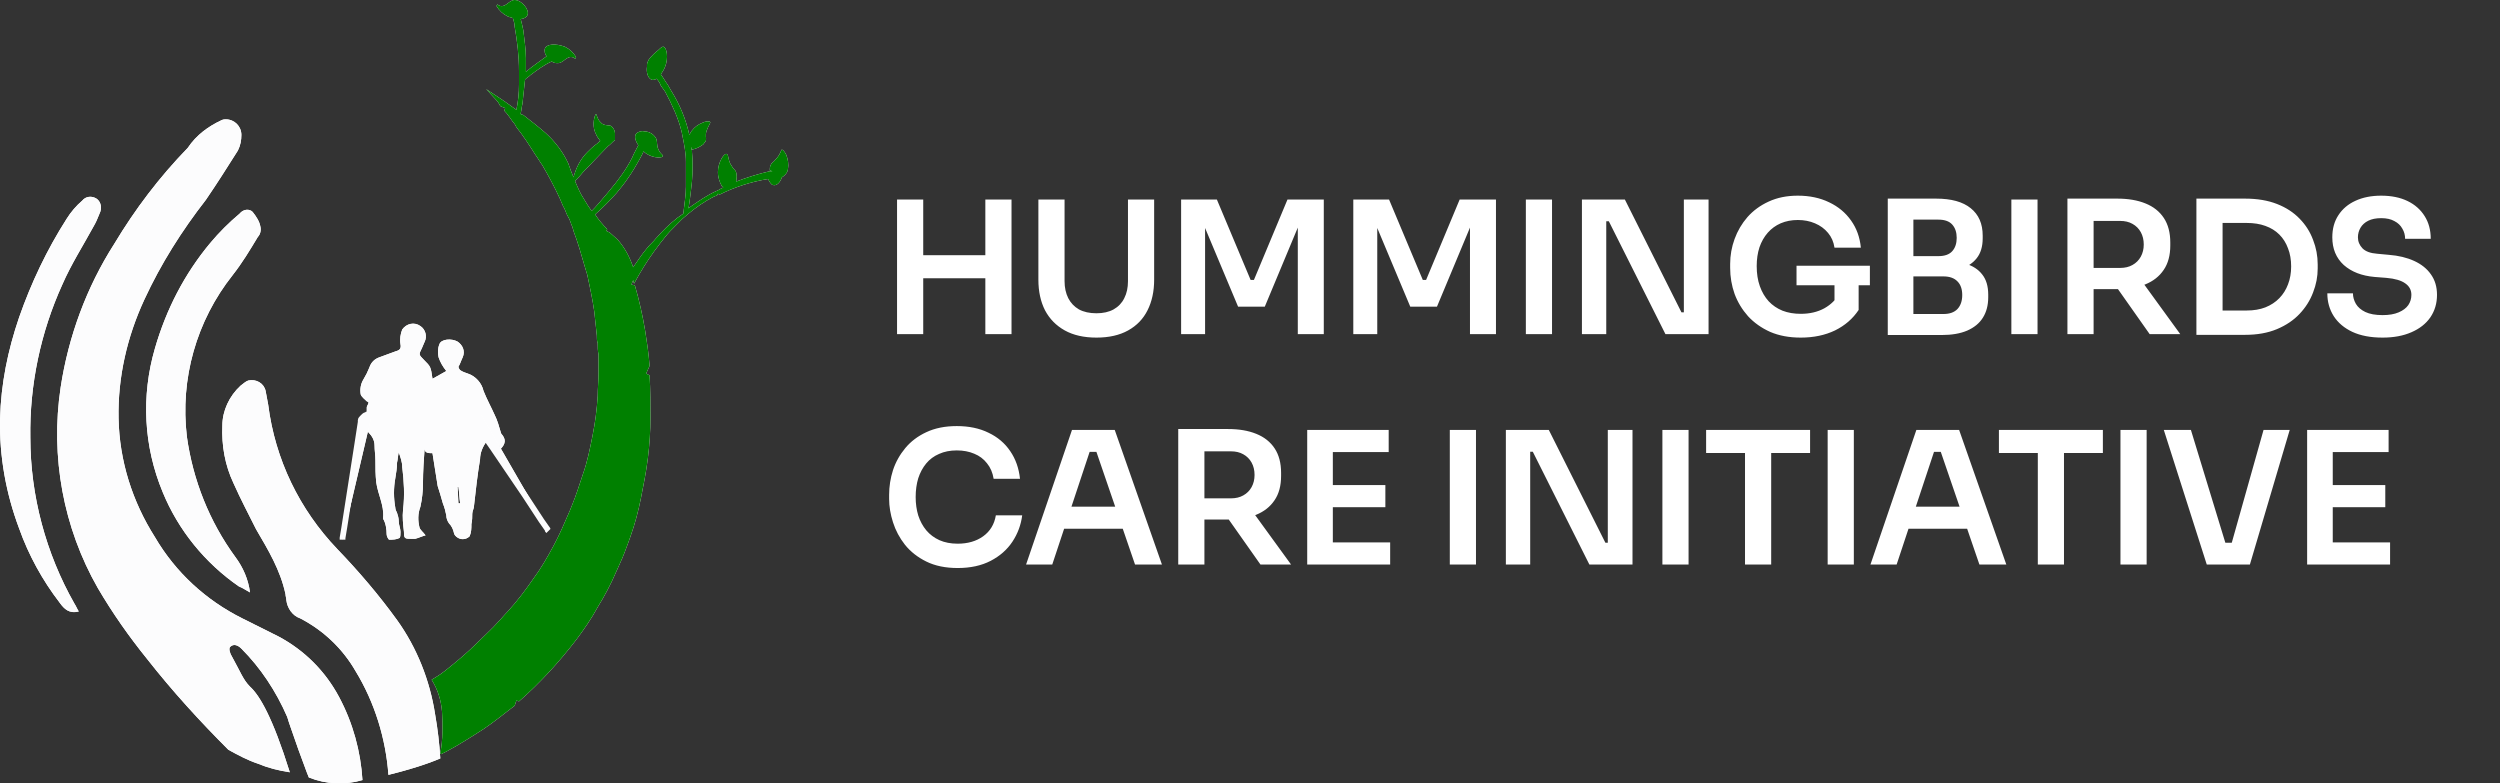 <svg width="217" height="68" viewBox="0 0 217 68" fill="none" xmlns="http://www.w3.org/2000/svg">
<rect x="0" y="0" width="217" height="68" fill="#333333" stroke="none"/>
<path d="M19.226 10.434C19.376 10.359 19.526 10.359 19.601 10.359C20.352 10.359 20.952 10.959 20.952 11.71C20.952 12.16 20.877 12.611 20.652 13.061C19.751 14.487 18.85 15.914 17.874 17.34C15.772 20.042 13.971 22.895 12.544 25.973C11.043 29.201 10.217 32.729 10.292 36.332C10.367 40.011 11.493 43.539 13.445 46.616C15.247 49.694 17.874 52.096 21.027 53.673C22.078 54.198 23.129 54.724 24.18 55.249C26.432 56.45 28.234 58.252 29.435 60.504C30.636 62.756 31.311 65.233 31.462 67.71C29.96 68.161 28.309 68.086 26.807 67.485C26.582 66.96 26.282 66.059 25.907 65.083C25.156 62.906 25.156 62.981 24.931 62.23C23.955 59.978 22.604 57.952 20.952 56.3C20.652 56 20.276 55.85 19.976 56.15C19.826 56.3 19.976 56.751 20.126 56.976C20.877 58.327 21.102 59.003 21.703 59.603C22.529 60.354 23.654 62.23 25.156 67.035C24.18 66.885 23.279 66.659 22.378 66.284C21.477 65.984 20.652 65.534 19.826 65.083C17.349 62.606 14.947 59.978 12.77 57.201C11.193 55.249 9.767 53.222 8.491 51.045C5.488 45.791 4.362 39.635 5.263 33.63C5.938 29.201 7.515 24.922 9.917 21.169C11.719 18.166 13.821 15.388 16.298 12.836C17.049 11.71 18.099 10.959 19.226 10.434Z" fill="white"/>
<path d="M19.226 10.434C19.376 10.359 19.526 10.359 19.601 10.359C20.352 10.359 20.952 10.959 20.952 11.71C20.952 12.16 20.877 12.611 20.652 13.061C19.751 14.487 18.85 15.914 17.874 17.34C15.772 20.042 13.971 22.895 12.544 25.973C11.043 29.201 10.217 32.729 10.292 36.332C10.367 40.011 11.493 43.539 13.445 46.616C15.247 49.694 17.874 52.096 21.027 53.673C22.078 54.198 23.129 54.724 24.18 55.249C26.432 56.45 28.234 58.252 29.435 60.504C30.636 62.756 31.311 65.233 31.462 67.71C29.96 68.161 28.309 68.086 26.807 67.485C26.582 66.96 26.282 66.059 25.907 65.083C25.156 62.906 25.156 62.981 24.931 62.23C23.955 59.978 22.604 57.952 20.952 56.3C20.652 56 20.276 55.85 19.976 56.15C19.826 56.3 19.976 56.751 20.126 56.976C20.877 58.327 21.102 59.003 21.703 59.603C22.529 60.354 23.654 62.23 25.156 67.035C24.18 66.885 23.279 66.659 22.378 66.284C21.477 65.984 20.652 65.534 19.826 65.083C17.349 62.606 14.947 59.978 12.77 57.201C11.193 55.249 9.767 53.222 8.491 51.045C5.488 45.791 4.362 39.635 5.263 33.63C5.938 29.201 7.515 24.922 9.917 21.169C11.719 18.166 13.821 15.388 16.298 12.836C17.049 11.71 18.099 10.959 19.226 10.434Z" fill="#FCFCFD"/>
<path d="M21.553 33.029C22.229 32.879 22.904 33.255 23.055 33.93C23.13 34.306 23.205 34.756 23.28 35.131C23.88 39.861 25.982 44.215 29.285 47.668C31.162 49.619 32.889 51.646 34.465 53.823C36.191 56.225 37.318 59.078 37.768 62.006C37.993 63.282 38.143 64.558 38.218 65.834C36.792 66.435 35.216 66.885 33.714 67.26C33.489 64.108 32.513 60.955 30.862 58.252C29.736 56.3 28.084 54.724 26.057 53.673C25.382 53.448 24.931 52.772 24.856 52.097C24.856 51.947 24.781 51.721 24.781 51.571C24.331 49.469 23.28 47.743 22.229 45.941C21.553 44.59 20.878 43.314 20.277 41.962C19.526 40.386 19.226 38.66 19.301 36.933C19.301 35.657 19.902 34.381 20.878 33.48C21.178 33.255 21.328 33.105 21.553 33.029Z" fill="white"/>
<path d="M21.553 33.029C22.229 32.879 22.904 33.255 23.055 33.93C23.13 34.306 23.205 34.756 23.28 35.131C23.88 39.861 25.982 44.215 29.285 47.668C31.162 49.619 32.889 51.646 34.465 53.823C36.191 56.225 37.318 59.078 37.768 62.006C37.993 63.282 38.143 64.558 38.218 65.834C36.792 66.435 35.216 66.885 33.714 67.26C33.489 64.108 32.513 60.955 30.862 58.252C29.736 56.3 28.084 54.724 26.057 53.673C25.382 53.448 24.931 52.772 24.856 52.097C24.856 51.947 24.781 51.721 24.781 51.571C24.331 49.469 23.28 47.743 22.229 45.941C21.553 44.59 20.878 43.314 20.277 41.962C19.526 40.386 19.226 38.66 19.301 36.933C19.301 35.657 19.902 34.381 20.878 33.48C21.178 33.255 21.328 33.105 21.553 33.029Z" fill="#FCFCFD"/>
<path d="M20.726 50.896C17.798 48.869 15.471 46.017 14.12 42.714C12.468 38.735 12.243 34.381 13.444 30.252C14.42 26.874 15.996 23.797 18.248 21.094C18.999 20.193 19.9 19.293 20.801 18.542C21.101 18.166 21.627 18.091 21.927 18.392C22.227 18.767 22.527 19.217 22.602 19.668C22.677 19.968 22.602 20.343 22.377 20.569C21.702 21.695 21.026 22.821 20.2 23.872C17.047 27.85 15.621 32.88 16.222 37.909C16.747 41.663 18.173 45.266 20.425 48.344C21.101 49.245 21.551 50.295 21.702 51.421C21.401 51.271 21.101 51.046 20.726 50.896Z" fill="white"/>
<path d="M20.726 50.896C17.798 48.869 15.471 46.017 14.12 42.714C12.468 38.735 12.243 34.381 13.444 30.252C14.42 26.874 15.996 23.797 18.248 21.094C18.999 20.193 19.9 19.293 20.801 18.542C21.101 18.166 21.627 18.091 21.927 18.392C22.227 18.767 22.527 19.217 22.602 19.668C22.677 19.968 22.602 20.343 22.377 20.569C21.702 21.695 21.026 22.821 20.2 23.872C17.047 27.85 15.621 32.88 16.222 37.909C16.747 41.663 18.173 45.266 20.425 48.344C21.101 49.245 21.551 50.295 21.702 51.421C21.401 51.271 21.101 51.046 20.726 50.896Z" fill="#FCFCFD"/>
<path d="M5.186 52.322C3.685 50.37 2.484 48.193 1.658 45.866C0.532 42.863 -0.069 39.635 0.006 36.332C0.081 33.329 0.682 30.402 1.658 27.549C2.709 24.546 4.06 21.694 5.786 18.991C6.162 18.391 6.612 17.865 7.138 17.415C7.438 17.04 7.963 16.965 8.414 17.265C8.789 17.565 8.864 18.091 8.639 18.541C8.489 18.916 8.339 19.292 8.114 19.667C7.213 21.319 6.162 22.97 5.411 24.697C3.534 28.825 2.559 33.404 2.634 37.984C2.634 43.013 3.985 48.043 6.462 52.397C6.612 52.622 6.687 52.847 6.837 53.072C6.012 53.297 5.561 52.847 5.186 52.322Z" fill="white"/>
<path d="M5.186 52.322C3.685 50.37 2.484 48.193 1.658 45.866C0.532 42.863 -0.069 39.635 0.006 36.332C0.081 33.329 0.682 30.402 1.658 27.549C2.709 24.546 4.06 21.694 5.786 18.991C6.162 18.391 6.612 17.865 7.138 17.415C7.438 17.04 7.963 16.965 8.414 17.265C8.789 17.565 8.864 18.091 8.639 18.541C8.489 18.916 8.339 19.292 8.114 19.667C7.213 21.319 6.162 22.97 5.411 24.697C3.534 28.825 2.559 33.404 2.634 37.984C2.634 43.013 3.985 48.043 6.462 52.397C6.612 52.622 6.687 52.847 6.837 53.072C6.012 53.297 5.561 52.847 5.186 52.322Z" fill="#FCFCFD"/>
<path d="M31.985 34.907C31.91 34.907 31.91 34.832 31.835 34.832C31.685 34.682 31.384 34.457 31.309 34.231C31.234 33.781 31.309 33.331 31.535 32.955C31.76 32.58 31.91 32.28 32.06 31.904C32.21 31.454 32.511 31.154 32.961 31.003C33.411 30.853 33.937 30.628 34.387 30.478C34.688 30.403 34.838 30.253 34.763 29.878C34.688 29.427 34.763 28.977 34.913 28.601C35.288 28.076 35.964 27.926 36.489 28.301C36.94 28.601 37.09 29.202 36.864 29.652C36.789 29.802 36.714 30.028 36.639 30.178C36.339 30.778 36.339 30.778 36.789 31.229C37.39 31.829 37.39 31.829 37.54 32.88L38.741 32.205C38.441 31.829 38.216 31.454 38.066 31.003C37.99 30.628 37.99 30.253 38.141 29.878C38.291 29.427 39.191 29.352 39.717 29.652C40.167 29.953 40.393 30.478 40.167 31.003C40.017 31.304 39.942 31.604 39.792 31.829C39.792 31.904 39.867 32.054 39.942 32.13C40.167 32.28 40.393 32.355 40.618 32.43C41.293 32.655 41.819 33.256 41.969 33.931C42.269 34.682 42.645 35.358 42.945 36.033C43.17 36.483 43.32 37.009 43.47 37.534C43.47 37.609 43.545 37.685 43.545 37.685C43.921 38.135 43.921 38.51 43.395 39.036C43.395 38.886 43.32 38.736 43.32 38.66C43.02 38.811 43.02 38.585 42.945 38.435C42.57 37.534 42.119 36.634 41.519 35.808C41.444 35.733 41.368 35.733 41.368 35.658C41.594 36.108 41.744 36.408 41.894 36.709C42.044 37.159 42.194 37.609 42.344 38.06C42.344 38.135 42.344 38.21 42.269 38.285C41.894 38.736 41.669 39.336 41.669 39.861C41.444 41.213 41.293 42.564 41.143 43.915C41.143 44.14 40.993 44.366 40.993 44.591C40.993 44.816 40.993 45.191 40.918 45.492C40.918 45.867 40.918 46.167 40.768 46.542C40.543 46.768 40.242 46.843 39.942 46.768C39.717 46.693 39.492 46.543 39.417 46.317C39.342 45.942 39.191 45.642 38.966 45.416C38.816 45.191 38.741 44.966 38.741 44.741C38.666 44.366 38.591 44.065 38.441 43.69C38.291 43.164 38.141 42.639 37.99 42.189C37.84 41.288 37.69 40.312 37.54 39.336C37.165 39.336 36.789 39.336 36.864 38.811C36.789 39.861 36.714 40.913 36.714 41.963C36.714 42.639 36.639 43.315 36.489 43.99C36.264 44.591 36.264 45.191 36.414 45.792C36.489 46.017 36.714 46.167 36.94 46.468C36.639 46.542 36.339 46.693 36.039 46.768C35.964 46.768 35.813 46.768 35.738 46.768C35.138 46.768 35.063 46.768 35.063 46.167C34.988 45.492 34.913 44.891 34.988 44.215C35.138 43.014 35.063 41.738 34.913 40.537C34.913 40.087 34.763 39.711 34.612 39.261C34.537 39.561 34.537 39.861 34.462 40.162C34.462 40.612 34.387 41.063 34.312 41.513C34.162 42.339 34.162 43.24 34.312 44.065C34.312 44.215 34.387 44.366 34.462 44.516C34.537 44.741 34.612 44.966 34.612 45.266C34.612 45.567 34.763 45.867 34.763 46.167C34.763 46.317 34.763 46.618 34.687 46.693C34.387 46.843 34.087 46.843 33.787 46.843C33.712 46.843 33.561 46.542 33.561 46.392C33.561 45.942 33.486 45.416 33.261 45.041C33.261 44.966 33.261 44.966 33.261 44.891C33.336 43.84 32.811 42.939 32.661 41.888C32.586 41.213 32.586 40.612 32.586 39.937C32.586 39.486 32.511 39.111 32.511 38.66C32.511 38.21 32.285 37.835 31.985 37.534C31.835 37.384 31.76 37.234 31.76 37.084C31.76 36.634 31.835 36.183 31.835 35.733C31.835 35.658 31.835 35.508 31.835 35.358C31.835 35.207 31.985 35.132 31.985 34.907ZM39.792 43.69H39.942C39.867 43.24 39.867 42.789 39.792 42.264H39.717L39.792 43.69Z" fill="white"/>
<path d="M31.985 34.907C31.91 34.907 31.91 34.832 31.835 34.832C31.685 34.682 31.384 34.457 31.309 34.231C31.234 33.781 31.309 33.331 31.535 32.955C31.76 32.58 31.91 32.28 32.06 31.904C32.21 31.454 32.511 31.154 32.961 31.003C33.411 30.853 33.937 30.628 34.387 30.478C34.688 30.403 34.838 30.253 34.763 29.878C34.688 29.427 34.763 28.977 34.913 28.601C35.288 28.076 35.964 27.926 36.489 28.301C36.94 28.601 37.09 29.202 36.864 29.652C36.789 29.802 36.714 30.028 36.639 30.178C36.339 30.778 36.339 30.778 36.789 31.229C37.39 31.829 37.39 31.829 37.54 32.88L38.741 32.205C38.441 31.829 38.216 31.454 38.066 31.003C37.99 30.628 37.99 30.253 38.141 29.878C38.291 29.427 39.191 29.352 39.717 29.652C40.167 29.953 40.393 30.478 40.167 31.003C40.017 31.304 39.942 31.604 39.792 31.829C39.792 31.904 39.867 32.054 39.942 32.13C40.167 32.28 40.393 32.355 40.618 32.43C41.293 32.655 41.819 33.256 41.969 33.931C42.269 34.682 42.645 35.358 42.945 36.033C43.17 36.483 43.32 37.009 43.47 37.534C43.47 37.609 43.545 37.685 43.545 37.685C43.921 38.135 43.921 38.51 43.395 39.036C43.395 38.886 43.32 38.736 43.32 38.66C43.02 38.811 43.02 38.585 42.945 38.435C42.57 37.534 42.119 36.634 41.519 35.808C41.444 35.733 41.368 35.733 41.368 35.658C41.594 36.108 41.744 36.408 41.894 36.709C42.044 37.159 42.194 37.609 42.344 38.06C42.344 38.135 42.344 38.21 42.269 38.285C41.894 38.736 41.669 39.336 41.669 39.861C41.444 41.213 41.293 42.564 41.143 43.915C41.143 44.14 40.993 44.366 40.993 44.591C40.993 44.816 40.993 45.191 40.918 45.492C40.918 45.867 40.918 46.167 40.768 46.542C40.543 46.768 40.242 46.843 39.942 46.768C39.717 46.693 39.492 46.543 39.417 46.317C39.342 45.942 39.191 45.642 38.966 45.416C38.816 45.191 38.741 44.966 38.741 44.741C38.666 44.366 38.591 44.065 38.441 43.69C38.291 43.164 38.141 42.639 37.99 42.189C37.84 41.288 37.69 40.312 37.54 39.336C37.165 39.336 36.789 39.336 36.864 38.811C36.789 39.861 36.714 40.913 36.714 41.963C36.714 42.639 36.639 43.315 36.489 43.99C36.264 44.591 36.264 45.191 36.414 45.792C36.489 46.017 36.714 46.167 36.94 46.468C36.639 46.542 36.339 46.693 36.039 46.768C35.964 46.768 35.813 46.768 35.738 46.768C35.138 46.768 35.063 46.768 35.063 46.167C34.988 45.492 34.913 44.891 34.988 44.215C35.138 43.014 35.063 41.738 34.913 40.537C34.913 40.087 34.763 39.711 34.612 39.261C34.537 39.561 34.537 39.861 34.462 40.162C34.462 40.612 34.387 41.063 34.312 41.513C34.162 42.339 34.162 43.24 34.312 44.065C34.312 44.215 34.387 44.366 34.462 44.516C34.537 44.741 34.612 44.966 34.612 45.266C34.612 45.567 34.763 45.867 34.763 46.167C34.763 46.317 34.763 46.618 34.687 46.693C34.387 46.843 34.087 46.843 33.787 46.843C33.712 46.843 33.561 46.542 33.561 46.392C33.561 45.942 33.486 45.416 33.261 45.041C33.261 44.966 33.261 44.966 33.261 44.891C33.336 43.84 32.811 42.939 32.661 41.888C32.586 41.213 32.586 40.612 32.586 39.937C32.586 39.486 32.511 39.111 32.511 38.66C32.511 38.21 32.285 37.835 31.985 37.534C31.835 37.384 31.76 37.234 31.76 37.084C31.76 36.634 31.835 36.183 31.835 35.733C31.835 35.658 31.835 35.508 31.835 35.358C31.835 35.207 31.985 35.132 31.985 34.907ZM39.792 43.69H39.942C39.867 43.24 39.867 42.789 39.792 42.264H39.717L39.792 43.69Z" fill="#FCFCFD"/>
<path d="M47.6 46.092C47.525 46.017 47.525 46.017 47.525 45.942L46.999 45.191L45.573 43.014L44.147 40.912L42.72 38.81L41.519 37.084C41.519 37.084 41.519 37.009 41.444 37.009C41.444 37.009 41.444 36.934 41.369 36.934C41.294 36.858 41.294 36.783 41.294 36.633V36.558C41.294 36.483 41.294 36.333 41.369 36.258C41.369 36.183 41.369 36.183 41.444 36.108C41.519 36.033 41.594 35.883 41.669 35.808" fill="white"/>
<path d="M47.6 46.092C47.525 46.017 47.525 46.017 47.525 45.942L46.999 45.191L45.573 43.014L44.147 40.912L42.72 38.81L41.519 37.084C41.519 37.084 41.519 37.009 41.444 37.009C41.444 37.009 41.444 36.934 41.369 36.934C41.294 36.858 41.294 36.783 41.294 36.633V36.558C41.294 36.483 41.294 36.333 41.369 36.258C41.369 36.183 41.369 36.183 41.444 36.108C41.519 36.033 41.594 35.883 41.669 35.808" fill="#FCFCFD"/>
<path d="M47.6 46.092C47.525 46.017 47.525 46.017 47.525 45.942L46.999 45.191L45.573 43.014L44.147 40.912L42.72 38.81L41.519 37.084C41.519 37.084 41.519 37.009 41.444 37.009C41.444 37.009 41.444 36.934 41.369 36.934C41.294 36.858 41.294 36.783 41.294 36.633V36.558C41.294 36.483 41.294 36.333 41.369 36.258C41.369 36.183 41.369 36.183 41.444 36.108C41.519 36.033 41.594 35.883 41.669 35.808" stroke="#FCFCFD" stroke-width="0.5" stroke-miterlimit="10"/>
<path d="M29.733 46.842C29.733 46.767 29.733 46.767 29.733 46.692L29.884 45.791L30.259 43.389L30.634 40.987L31.009 38.585L31.31 36.633V36.558V36.483C31.31 36.408 31.385 36.333 31.46 36.258L31.535 36.183C31.61 36.108 31.685 36.033 31.76 36.033C31.835 36.033 31.835 35.958 31.91 35.958C32.06 35.958 32.136 35.958 32.286 35.958" fill="white"/>
<path d="M29.733 46.842C29.733 46.767 29.733 46.767 29.733 46.692L29.884 45.791L30.259 43.389L30.634 40.987L31.009 38.585L31.31 36.633V36.558V36.483C31.31 36.408 31.385 36.333 31.46 36.258L31.535 36.183C31.61 36.108 31.685 36.033 31.76 36.033C31.835 36.033 31.835 35.958 31.91 35.958C32.06 35.958 32.136 35.958 32.286 35.958" fill="#FCFCFD"/>
<path d="M29.733 46.842C29.733 46.767 29.733 46.767 29.733 46.692L29.884 45.791L30.259 43.389L30.634 40.987L31.009 38.585L31.31 36.633V36.558V36.483C31.31 36.408 31.385 36.333 31.46 36.258L31.535 36.183C31.61 36.108 31.685 36.033 31.76 36.033C31.835 36.033 31.835 35.958 31.91 35.958C32.06 35.958 32.136 35.958 32.286 35.958" stroke="#FCFCFD" stroke-width="0.5" stroke-miterlimit="10"/>
<path d="M68.395 14.638C68.47 14.263 68.395 13.812 68.245 13.437C68.094 13.137 67.944 12.987 67.869 12.987C67.794 12.987 67.794 13.287 67.419 13.737C67.043 14.188 66.968 14.113 66.893 14.338C66.818 14.488 66.818 14.638 66.818 14.788L67.043 14.863H66.893H66.818C65.842 15.089 64.867 15.389 63.891 15.764C63.966 15.464 63.966 15.164 63.891 14.938C63.816 14.713 63.665 14.713 63.515 14.413C63.14 13.887 63.29 13.437 63.065 13.362C62.84 13.287 62.314 14.113 62.314 14.938C62.314 15.389 62.464 15.839 62.69 16.215H62.765V16.29C62.539 16.365 62.389 16.515 62.164 16.59C61.338 16.965 60.588 17.491 59.837 18.016L59.762 18.091C59.912 17.191 59.987 16.44 60.062 15.764C60.137 14.863 60.137 13.963 60.062 13.137V12.987H59.987L60.062 12.761V12.987C60.438 12.912 60.738 12.761 61.038 12.536C61.113 12.461 61.188 12.311 61.263 12.236C61.338 11.936 61.188 11.786 61.338 11.335C61.489 10.885 61.714 10.66 61.639 10.585C61.563 10.509 61.263 10.509 60.963 10.66C60.588 10.81 60.287 11.035 60.062 11.335C59.987 11.41 59.912 11.56 59.837 11.711C59.537 10.359 59.011 9.083 58.261 7.882C58.185 7.732 58.035 7.507 57.96 7.357C57.735 7.056 57.585 6.756 57.36 6.456C57.51 6.231 57.66 6.005 57.735 5.78C58.035 5.03 57.885 4.129 57.585 4.054C57.51 4.054 57.435 4.054 57.135 4.354C56.834 4.579 56.534 4.879 56.309 5.18C56.234 5.33 56.159 5.48 56.159 5.63C56.159 5.705 56.159 5.78 56.159 5.78C56.084 6.306 56.234 6.756 56.534 6.906C56.684 6.981 56.909 6.906 56.984 6.831C57.135 6.981 57.285 7.207 57.36 7.432L57.735 7.957C58.336 9.083 58.861 10.209 59.161 11.41L59.236 11.786C59.387 12.536 59.537 13.287 59.537 14.038C59.537 14.563 59.537 15.089 59.537 15.539C59.537 15.764 59.537 15.989 59.537 16.215C59.537 16.965 59.387 17.791 59.312 18.542L58.786 18.917C58.11 19.442 57.51 20.043 56.909 20.719C56.684 21.019 56.384 21.244 56.159 21.544C55.708 22.07 55.333 22.671 54.958 23.196C54.657 22.295 54.207 21.469 53.606 20.794L52.931 20.193L52.63 20.043L52.706 19.893C52.33 19.518 51.955 19.067 51.655 18.617C52.33 18.016 52.931 17.416 53.531 16.74C53.907 16.29 54.207 15.914 54.507 15.464C54.883 14.938 55.183 14.413 55.483 13.887C55.633 13.587 55.783 13.362 55.858 13.137C56.459 13.737 57.435 13.737 57.51 13.587C57.585 13.437 57.435 13.437 57.285 13.212C56.909 12.686 57.135 12.311 56.909 11.936C56.684 11.636 56.459 11.485 56.084 11.41H56.008H55.934C55.708 11.335 55.483 11.41 55.258 11.56C55.033 11.786 55.108 12.161 55.408 12.611C55.258 12.912 55.033 13.287 54.883 13.662C54.357 14.713 53.681 15.614 52.931 16.515L52.555 16.965C52.105 17.491 51.73 17.941 51.354 18.317C51.129 18.016 50.904 17.641 50.679 17.266C50.379 16.815 50.153 16.29 49.928 15.764V15.689L50.153 15.464C50.379 15.239 50.529 15.014 50.754 14.788C51.429 14.113 52.03 13.437 52.63 12.837L52.781 12.686C53.006 12.536 53.156 12.311 53.381 12.161C53.381 11.936 53.381 11.786 53.381 11.56C53.381 11.335 53.231 11.11 53.081 10.96C52.856 10.81 52.63 10.96 52.255 10.735C52.18 10.66 52.105 10.585 52.03 10.509C51.805 10.209 51.805 9.909 51.73 9.909C51.655 9.909 51.354 10.735 51.655 11.485L51.73 11.636C51.805 11.861 51.955 12.011 52.105 12.236C51.955 12.311 51.88 12.461 51.73 12.536C51.429 12.761 51.204 12.987 50.979 13.212C50.378 13.812 50.003 14.563 49.778 15.389C49.628 15.014 49.478 14.638 49.328 14.188C48.877 13.212 48.202 12.311 47.376 11.56C46.775 11.035 46.1 10.509 45.424 9.984L45.199 9.909C45.199 9.909 45.199 9.909 45.199 9.834C45.274 9.534 45.274 9.308 45.349 9.008C45.424 8.333 45.499 7.657 45.574 6.906C45.724 6.756 45.874 6.681 46.025 6.531C46.625 6.08 47.226 5.63 47.901 5.33C48.051 5.48 48.277 5.48 48.427 5.48C48.877 5.48 49.177 4.879 49.628 4.954C49.703 4.954 49.853 5.03 49.928 5.105L50.003 4.954C49.778 4.579 49.478 4.279 49.027 4.054C48.202 3.753 47.451 3.828 47.301 4.204C47.226 4.429 47.301 4.729 47.451 4.879C46.85 5.33 46.175 5.78 45.649 6.231C45.649 5.855 45.649 5.405 45.649 5.03C45.649 4.204 45.499 3.378 45.424 2.627C45.349 2.252 45.274 1.952 45.199 1.651C45.424 1.651 45.724 1.501 45.799 1.276C45.95 0.826 45.274 0 44.673 0C44.223 0 43.923 0.601 43.472 0.525C43.397 0.525 43.247 0.45 43.172 0.375L43.097 0.525C43.322 0.901 43.622 1.201 44.073 1.426C44.223 1.501 44.373 1.501 44.523 1.576C44.598 1.802 44.673 2.102 44.673 2.327C44.898 3.603 45.049 4.879 45.049 6.156C45.049 6.306 45.049 6.531 45.049 6.681C45.049 6.831 45.049 6.906 45.049 6.981C45.049 7.056 45.049 7.207 45.049 7.357C45.049 8.107 44.974 8.783 44.823 9.534L44.298 9.158L43.773 8.783L43.322 8.483L42.196 7.732C42.496 8.032 42.797 8.408 43.097 8.708C43.247 8.858 43.322 9.008 43.397 9.158L43.472 9.233L43.848 9.383L43.773 9.609C44.073 9.909 44.298 10.284 44.523 10.585C44.673 10.735 44.748 10.885 44.823 11.035C45.424 11.786 45.95 12.611 46.475 13.437C46.7 13.737 46.85 14.038 47.075 14.338C47.601 15.239 48.126 16.215 48.577 17.191C48.652 17.341 48.727 17.566 48.802 17.716C48.877 17.866 48.877 17.941 48.952 18.016C49.102 18.317 49.177 18.617 49.328 18.842C49.478 19.067 49.553 19.442 49.703 19.743C49.703 19.818 49.778 19.968 49.778 20.043C50.153 21.019 50.453 22.07 50.754 23.121C50.829 23.346 50.904 23.646 50.979 23.872C51.204 24.922 51.429 25.973 51.58 27.024C51.655 27.7 51.73 28.451 51.805 29.126C51.805 29.352 51.805 29.577 51.88 29.802C51.88 30.102 51.88 30.477 51.955 30.778C51.955 31.303 51.955 31.754 51.955 32.279C51.955 33.03 51.88 33.705 51.88 34.381C51.805 35.582 51.655 36.708 51.429 37.834C51.204 38.96 50.979 40.086 50.604 41.137C50.303 42.038 50.003 43.014 49.628 43.915L49.478 44.29C49.027 45.341 48.577 46.392 48.051 47.368C47.526 48.344 46.925 49.395 46.25 50.295C45.574 51.271 44.898 52.172 44.073 53.073C43.773 53.373 43.547 53.673 43.247 53.974C42.721 54.574 42.121 55.1 41.52 55.7C40.62 56.601 39.644 57.427 38.593 58.253C38.218 58.553 37.842 58.778 37.467 59.003C37.992 59.829 38.293 60.805 38.368 61.781C38.443 62.982 38.443 64.183 38.218 65.384L38.292 65.459C38.443 65.384 38.593 65.309 38.743 65.234C39.869 64.633 40.92 63.958 41.971 63.282C42.872 62.682 43.773 61.931 44.673 61.255L44.823 60.805L45.049 60.88C46.85 59.303 48.502 57.502 50.003 55.55C50.679 54.649 51.354 53.673 51.88 52.697C52.48 51.722 53.006 50.746 53.456 49.695C53.681 49.169 53.982 48.569 54.207 47.968C54.432 47.368 54.582 46.992 54.732 46.542C55.108 45.491 55.408 44.365 55.633 43.239C55.858 42.113 56.084 40.987 56.234 39.786C56.384 38.585 56.459 37.384 56.459 36.258C56.459 35.132 56.459 33.781 56.384 32.579L56.084 32.429L56.384 31.754C56.309 30.703 56.159 29.727 56.008 28.751C55.783 27.4 55.483 26.049 55.108 24.772L54.807 24.697L54.958 24.322L55.033 24.622C55.558 23.646 56.159 22.671 56.759 21.845C57.135 21.319 57.435 20.944 57.735 20.569C58.035 20.193 58.261 19.968 58.561 19.668C58.711 19.518 58.936 19.292 59.086 19.142L59.236 18.992C59.912 18.392 60.588 17.866 61.338 17.416C61.639 17.266 61.939 17.04 62.239 16.965L62.314 16.815L62.464 16.89C63.816 16.215 65.242 15.764 66.668 15.539C66.743 15.689 66.818 15.839 66.968 15.989C67.043 16.064 67.118 16.064 67.118 16.064C67.419 16.14 67.719 15.839 67.869 15.389C68.245 15.164 68.395 14.863 68.395 14.638Z" fill="white"/>
<path d="M68.395 14.638C68.47 14.263 68.395 13.812 68.245 13.437C68.094 13.137 67.944 12.987 67.869 12.987C67.794 12.987 67.794 13.287 67.419 13.737C67.043 14.188 66.968 14.113 66.893 14.338C66.818 14.488 66.818 14.638 66.818 14.788L67.043 14.863H66.893H66.818C65.842 15.089 64.867 15.389 63.891 15.764C63.966 15.464 63.966 15.164 63.891 14.938C63.816 14.713 63.665 14.713 63.515 14.413C63.14 13.887 63.29 13.437 63.065 13.362C62.84 13.287 62.314 14.113 62.314 14.938C62.314 15.389 62.464 15.839 62.69 16.215H62.765V16.29C62.539 16.365 62.389 16.515 62.164 16.59C61.338 16.965 60.588 17.491 59.837 18.016L59.762 18.091C59.912 17.191 59.987 16.44 60.062 15.764C60.137 14.863 60.137 13.963 60.062 13.137V12.987H59.987L60.062 12.761V12.987C60.438 12.912 60.738 12.761 61.038 12.536C61.113 12.461 61.188 12.311 61.263 12.236C61.338 11.936 61.188 11.786 61.338 11.335C61.489 10.885 61.714 10.66 61.639 10.585C61.563 10.509 61.263 10.509 60.963 10.66C60.588 10.81 60.287 11.035 60.062 11.335C59.987 11.41 59.912 11.56 59.837 11.711C59.537 10.359 59.011 9.083 58.261 7.882C58.185 7.732 58.035 7.507 57.96 7.357C57.735 7.056 57.585 6.756 57.36 6.456C57.51 6.231 57.66 6.005 57.735 5.78C58.035 5.03 57.885 4.129 57.585 4.054C57.51 4.054 57.435 4.054 57.135 4.354C56.834 4.579 56.534 4.879 56.309 5.18C56.234 5.33 56.159 5.48 56.159 5.63C56.159 5.705 56.159 5.78 56.159 5.78C56.084 6.306 56.234 6.756 56.534 6.906C56.684 6.981 56.909 6.906 56.984 6.831C57.135 6.981 57.285 7.207 57.36 7.432L57.735 7.957C58.336 9.083 58.861 10.209 59.161 11.41L59.236 11.786C59.387 12.536 59.537 13.287 59.537 14.038C59.537 14.563 59.537 15.089 59.537 15.539C59.537 15.764 59.537 15.989 59.537 16.215C59.537 16.965 59.387 17.791 59.312 18.542L58.786 18.917C58.11 19.442 57.51 20.043 56.909 20.719C56.684 21.019 56.384 21.244 56.159 21.544C55.708 22.07 55.333 22.671 54.958 23.196C54.657 22.295 54.207 21.469 53.606 20.794L52.931 20.193L52.63 20.043L52.706 19.893C52.33 19.518 51.955 19.067 51.655 18.617C52.33 18.016 52.931 17.416 53.531 16.74C53.907 16.29 54.207 15.914 54.507 15.464C54.883 14.938 55.183 14.413 55.483 13.887C55.633 13.587 55.783 13.362 55.858 13.137C56.459 13.737 57.435 13.737 57.51 13.587C57.585 13.437 57.435 13.437 57.285 13.212C56.909 12.686 57.135 12.311 56.909 11.936C56.684 11.636 56.459 11.485 56.084 11.41H56.008H55.934C55.708 11.335 55.483 11.41 55.258 11.56C55.033 11.786 55.108 12.161 55.408 12.611C55.258 12.912 55.033 13.287 54.883 13.662C54.357 14.713 53.681 15.614 52.931 16.515L52.555 16.965C52.105 17.491 51.73 17.941 51.354 18.317C51.129 18.016 50.904 17.641 50.679 17.266C50.379 16.815 50.153 16.29 49.928 15.764V15.689L50.153 15.464C50.379 15.239 50.529 15.014 50.754 14.788C51.429 14.113 52.03 13.437 52.63 12.837L52.781 12.686C53.006 12.536 53.156 12.311 53.381 12.161C53.381 11.936 53.381 11.786 53.381 11.56C53.381 11.335 53.231 11.11 53.081 10.96C52.856 10.81 52.63 10.96 52.255 10.735C52.18 10.66 52.105 10.585 52.03 10.509C51.805 10.209 51.805 9.909 51.73 9.909C51.655 9.909 51.354 10.735 51.655 11.485L51.73 11.636C51.805 11.861 51.955 12.011 52.105 12.236C51.955 12.311 51.88 12.461 51.73 12.536C51.429 12.761 51.204 12.987 50.979 13.212C50.378 13.812 50.003 14.563 49.778 15.389C49.628 15.014 49.478 14.638 49.328 14.188C48.877 13.212 48.202 12.311 47.376 11.56C46.775 11.035 46.1 10.509 45.424 9.984L45.199 9.909C45.199 9.909 45.199 9.909 45.199 9.834C45.274 9.534 45.274 9.308 45.349 9.008C45.424 8.333 45.499 7.657 45.574 6.906C45.724 6.756 45.874 6.681 46.025 6.531C46.625 6.08 47.226 5.63 47.901 5.33C48.051 5.48 48.277 5.48 48.427 5.48C48.877 5.48 49.177 4.879 49.628 4.954C49.703 4.954 49.853 5.03 49.928 5.105L50.003 4.954C49.778 4.579 49.478 4.279 49.027 4.054C48.202 3.753 47.451 3.828 47.301 4.204C47.226 4.429 47.301 4.729 47.451 4.879C46.85 5.33 46.175 5.78 45.649 6.231C45.649 5.855 45.649 5.405 45.649 5.03C45.649 4.204 45.499 3.378 45.424 2.627C45.349 2.252 45.274 1.952 45.199 1.651C45.424 1.651 45.724 1.501 45.799 1.276C45.95 0.826 45.274 0 44.673 0C44.223 0 43.923 0.601 43.472 0.525C43.397 0.525 43.247 0.45 43.172 0.375L43.097 0.525C43.322 0.901 43.622 1.201 44.073 1.426C44.223 1.501 44.373 1.501 44.523 1.576C44.598 1.802 44.673 2.102 44.673 2.327C44.898 3.603 45.049 4.879 45.049 6.156C45.049 6.306 45.049 6.531 45.049 6.681C45.049 6.831 45.049 6.906 45.049 6.981C45.049 7.056 45.049 7.207 45.049 7.357C45.049 8.107 44.974 8.783 44.823 9.534L44.298 9.158L43.773 8.783L43.322 8.483L42.196 7.732C42.496 8.032 42.797 8.408 43.097 8.708C43.247 8.858 43.322 9.008 43.397 9.158L43.472 9.233L43.848 9.383L43.773 9.609C44.073 9.909 44.298 10.284 44.523 10.585C44.673 10.735 44.748 10.885 44.823 11.035C45.424 11.786 45.95 12.611 46.475 13.437C46.7 13.737 46.85 14.038 47.075 14.338C47.601 15.239 48.126 16.215 48.577 17.191C48.652 17.341 48.727 17.566 48.802 17.716C48.877 17.866 48.877 17.941 48.952 18.016C49.102 18.317 49.177 18.617 49.328 18.842C49.478 19.067 49.553 19.442 49.703 19.743C49.703 19.818 49.778 19.968 49.778 20.043C50.153 21.019 50.453 22.07 50.754 23.121C50.829 23.346 50.904 23.646 50.979 23.872C51.204 24.922 51.429 25.973 51.58 27.024C51.655 27.7 51.73 28.451 51.805 29.126C51.805 29.352 51.805 29.577 51.88 29.802C51.88 30.102 51.88 30.477 51.955 30.778C51.955 31.303 51.955 31.754 51.955 32.279C51.955 33.03 51.88 33.705 51.88 34.381C51.805 35.582 51.655 36.708 51.429 37.834C51.204 38.96 50.979 40.086 50.604 41.137C50.303 42.038 50.003 43.014 49.628 43.915L49.478 44.29C49.027 45.341 48.577 46.392 48.051 47.368C47.526 48.344 46.925 49.395 46.25 50.295C45.574 51.271 44.898 52.172 44.073 53.073C43.773 53.373 43.547 53.673 43.247 53.974C42.721 54.574 42.121 55.1 41.52 55.7C40.62 56.601 39.644 57.427 38.593 58.253C38.218 58.553 37.842 58.778 37.467 59.003C37.992 59.829 38.293 60.805 38.368 61.781C38.443 62.982 38.443 64.183 38.218 65.384L38.292 65.459C38.443 65.384 38.593 65.309 38.743 65.234C39.869 64.633 40.92 63.958 41.971 63.282C42.872 62.682 43.773 61.931 44.673 61.255L44.823 60.805L45.049 60.88C46.85 59.303 48.502 57.502 50.003 55.55C50.679 54.649 51.354 53.673 51.88 52.697C52.48 51.722 53.006 50.746 53.456 49.695C53.681 49.169 53.982 48.569 54.207 47.968C54.432 47.368 54.582 46.992 54.732 46.542C55.108 45.491 55.408 44.365 55.633 43.239C55.858 42.113 56.084 40.987 56.234 39.786C56.384 38.585 56.459 37.384 56.459 36.258C56.459 35.132 56.459 33.781 56.384 32.579L56.084 32.429L56.384 31.754C56.309 30.703 56.159 29.727 56.008 28.751C55.783 27.4 55.483 26.049 55.108 24.772L54.807 24.697L54.958 24.322L55.033 24.622C55.558 23.646 56.159 22.671 56.759 21.845C57.135 21.319 57.435 20.944 57.735 20.569C58.035 20.193 58.261 19.968 58.561 19.668C58.711 19.518 58.936 19.292 59.086 19.142L59.236 18.992C59.912 18.392 60.588 17.866 61.338 17.416C61.639 17.266 61.939 17.04 62.239 16.965L62.314 16.815L62.464 16.89C63.816 16.215 65.242 15.764 66.668 15.539C66.743 15.689 66.818 15.839 66.968 15.989C67.043 16.064 67.118 16.064 67.118 16.064C67.419 16.14 67.719 15.839 67.869 15.389C68.245 15.164 68.395 14.863 68.395 14.638Z" fill="#008000"/>
<path d="M85.528 29V17.32H87.8V29H85.528ZM77.864 29V17.32H80.136V29H77.864ZM79.72 24.152V22.152H85.944V24.152H79.72ZM95.172 29.304C94.084 29.304 93.167 29.096 92.42 28.68C91.674 28.264 91.103 27.683 90.708 26.936C90.324 26.179 90.132 25.293 90.132 24.28V17.32H92.404V24.408C92.404 24.963 92.511 25.453 92.724 25.88C92.938 26.296 93.247 26.621 93.652 26.856C94.068 27.08 94.575 27.192 95.172 27.192C95.759 27.192 96.255 27.08 96.66 26.856C97.076 26.621 97.386 26.296 97.588 25.88C97.802 25.464 97.908 24.973 97.908 24.408V17.32H100.18V24.28C100.18 25.293 99.988 26.179 99.604 26.936C99.231 27.683 98.671 28.264 97.924 28.68C97.178 29.096 96.26 29.304 95.172 29.304ZM102.521 29V17.32H105.625L108.553 24.296H108.841L111.753 17.32H114.905V29H112.649V19.032L112.937 19.064L109.785 26.616H107.465L104.297 19.064L104.601 19.032V29H102.521ZM117.466 29V17.32H120.57L123.498 24.296H123.786L126.698 17.32H129.85V29H127.594V19.032L127.882 19.064L124.73 26.616H122.41L119.242 19.064L119.546 19.032V29H117.466ZM132.444 29V17.32H134.716V29H132.444ZM137.311 29V17.32H141.039L145.951 27.112H146.479L146.159 27.4V17.32H148.303V29H144.559L139.647 19.208H139.103L139.423 18.92V29H137.311ZM156.306 29.304C155.303 29.304 154.418 29.139 153.65 28.808C152.892 28.467 152.252 28.013 151.73 27.448C151.218 26.872 150.828 26.227 150.562 25.512C150.306 24.787 150.178 24.035 150.178 23.256V22.904C150.178 22.168 150.306 21.448 150.562 20.744C150.818 20.04 151.191 19.405 151.682 18.84C152.183 18.275 152.796 17.827 153.522 17.496C154.258 17.155 155.1 16.984 156.05 16.984C157.074 16.984 157.98 17.176 158.77 17.56C159.559 17.933 160.194 18.461 160.674 19.144C161.154 19.816 161.436 20.6 161.522 21.496H159.234C159.159 20.995 158.972 20.568 158.674 20.216C158.375 19.853 157.996 19.576 157.538 19.384C157.09 19.192 156.594 19.096 156.05 19.096C155.506 19.096 155.01 19.192 154.562 19.384C154.124 19.576 153.751 19.848 153.442 20.2C153.132 20.552 152.892 20.973 152.722 21.464C152.562 21.955 152.482 22.499 152.482 23.096C152.482 23.747 152.572 24.328 152.754 24.84C152.935 25.352 153.191 25.789 153.522 26.152C153.852 26.504 154.252 26.776 154.722 26.968C155.191 27.149 155.719 27.24 156.306 27.24C157.084 27.24 157.767 27.08 158.354 26.76C158.94 26.429 159.367 26.003 159.634 25.48L159.234 27.32V24.312H161.33V26.904C160.828 27.661 160.146 28.253 159.282 28.68C158.418 29.096 157.426 29.304 156.306 29.304ZM155.938 24.76V23.064H162.306V24.76H155.938ZM165.762 29.08V27.256H168.69C169.224 27.256 169.629 27.112 169.906 26.824C170.184 26.525 170.322 26.12 170.322 25.608C170.322 25.096 170.184 24.701 169.906 24.424C169.629 24.136 169.224 23.992 168.69 23.992H165.762V22.6H168.53C169.309 22.6 170.002 22.696 170.61 22.888C171.229 23.069 171.709 23.379 172.05 23.816C172.402 24.253 172.578 24.84 172.578 25.576V25.8C172.578 26.493 172.424 27.085 172.114 27.576C171.816 28.056 171.362 28.429 170.754 28.696C170.157 28.952 169.416 29.08 168.53 29.08H165.762ZM163.858 29.08V17.24H166.082V29.08H163.858ZM165.762 23.624V22.232H168.258C168.802 22.232 169.202 22.088 169.458 21.8C169.714 21.512 169.842 21.128 169.842 20.648C169.842 20.168 169.714 19.784 169.458 19.496C169.202 19.208 168.802 19.064 168.258 19.064H165.762V17.24H168.05C169.373 17.24 170.376 17.517 171.058 18.072C171.752 18.627 172.098 19.421 172.098 20.456V20.68C172.098 21.405 171.922 21.987 171.57 22.424C171.229 22.851 170.754 23.16 170.146 23.352C169.538 23.533 168.84 23.624 168.05 23.624H165.762ZM174.586 29V17.32H176.858V29H174.586ZM179.453 29V17.24H181.725V29H179.453ZM186.589 29L183.005 23.912H185.549L189.245 29H186.589ZM181.053 25.096V23.256H184.029C184.445 23.256 184.802 23.171 185.101 23C185.41 22.829 185.65 22.589 185.821 22.28C185.991 21.971 186.077 21.619 186.077 21.224C186.077 20.819 185.991 20.461 185.821 20.152C185.65 19.843 185.41 19.603 185.101 19.432C184.802 19.261 184.445 19.176 184.029 19.176H181.053V17.24H183.789C184.727 17.24 185.538 17.379 186.221 17.656C186.914 17.933 187.447 18.355 187.821 18.92C188.194 19.485 188.381 20.195 188.381 21.048V21.304C188.381 22.168 188.189 22.877 187.805 23.432C187.431 23.987 186.903 24.403 186.221 24.68C185.538 24.957 184.727 25.096 183.789 25.096H181.053ZM192.6 29.064V26.952H195.016C195.624 26.952 196.163 26.861 196.632 26.68C197.112 26.488 197.518 26.221 197.848 25.88C198.179 25.539 198.43 25.139 198.6 24.68C198.782 24.211 198.872 23.693 198.872 23.128C198.872 22.541 198.782 22.019 198.6 21.56C198.43 21.091 198.179 20.691 197.848 20.36C197.518 20.029 197.112 19.779 196.632 19.608C196.163 19.437 195.624 19.352 195.016 19.352H192.6V17.24H194.872C195.928 17.24 196.851 17.395 197.64 17.704C198.43 18.013 199.086 18.44 199.608 18.984C200.131 19.517 200.52 20.131 200.776 20.824C201.043 21.507 201.176 22.216 201.176 22.952V23.304C201.176 24.008 201.043 24.701 200.776 25.384C200.52 26.067 200.131 26.685 199.608 27.24C199.086 27.795 198.43 28.237 197.64 28.568C196.851 28.899 195.928 29.064 194.872 29.064H192.6ZM190.648 29.064V17.24H192.92V29.064H190.648ZM206.812 29.304C205.778 29.304 204.903 29.139 204.188 28.808C203.484 28.477 202.946 28.024 202.572 27.448C202.199 26.861 202.012 26.2 202.012 25.464H204.236C204.236 25.773 204.322 26.077 204.492 26.376C204.663 26.664 204.935 26.899 205.308 27.08C205.692 27.261 206.194 27.352 206.812 27.352C207.367 27.352 207.831 27.272 208.204 27.112C208.578 26.952 208.855 26.744 209.036 26.488C209.218 26.221 209.308 25.923 209.308 25.592C209.308 25.176 209.132 24.845 208.78 24.6C208.428 24.344 207.884 24.184 207.148 24.12L206.124 24.04C205.004 23.944 204.108 23.597 203.436 23C202.775 22.392 202.444 21.592 202.444 20.6C202.444 19.853 202.62 19.213 202.972 18.68C203.324 18.136 203.815 17.72 204.444 17.432C205.084 17.133 205.831 16.984 206.684 16.984C207.57 16.984 208.332 17.139 208.972 17.448C209.612 17.757 210.108 18.195 210.46 18.76C210.812 19.315 210.988 19.971 210.988 20.728H208.764C208.764 20.408 208.684 20.115 208.524 19.848C208.375 19.571 208.146 19.352 207.836 19.192C207.538 19.021 207.154 18.936 206.684 18.936C206.236 18.936 205.863 19.011 205.564 19.16C205.266 19.309 205.042 19.512 204.892 19.768C204.743 20.024 204.668 20.301 204.668 20.6C204.668 20.963 204.802 21.283 205.068 21.56C205.335 21.827 205.756 21.981 206.332 22.024L207.356 22.12C208.188 22.184 208.919 22.36 209.548 22.648C210.178 22.936 210.663 23.325 211.004 23.816C211.356 24.307 211.532 24.899 211.532 25.592C211.532 26.328 211.34 26.979 210.956 27.544C210.572 28.099 210.023 28.531 209.308 28.84C208.604 29.149 207.772 29.304 206.812 29.304ZM83.128 49.304C82.072 49.304 81.165 49.117 80.408 48.744C79.65 48.371 79.032 47.885 78.552 47.288C78.082 46.691 77.736 46.04 77.512 45.336C77.288 44.632 77.176 43.955 77.176 43.304V42.952C77.176 42.227 77.288 41.512 77.512 40.808C77.746 40.104 78.104 39.464 78.584 38.888C79.064 38.312 79.672 37.853 80.408 37.512C81.154 37.16 82.034 36.984 83.048 36.984C84.104 36.984 85.021 37.176 85.8 37.56C86.589 37.933 87.219 38.467 87.688 39.16C88.157 39.843 88.44 40.643 88.536 41.56H86.248C86.162 41.027 85.971 40.579 85.672 40.216C85.384 39.843 85.016 39.565 84.568 39.384C84.12 39.192 83.613 39.096 83.048 39.096C82.472 39.096 81.96 39.197 81.512 39.4C81.064 39.592 80.691 39.869 80.392 40.232C80.093 40.595 79.864 41.021 79.704 41.512C79.555 42.003 79.48 42.547 79.48 43.144C79.48 43.72 79.555 44.253 79.704 44.744C79.864 45.235 80.099 45.667 80.408 46.04C80.717 46.403 81.096 46.685 81.544 46.888C82.002 47.091 82.531 47.192 83.128 47.192C84.002 47.192 84.739 46.979 85.336 46.552C85.944 46.115 86.312 45.507 86.44 44.728H88.728C88.621 45.56 88.338 46.323 87.88 47.016C87.421 47.709 86.792 48.264 85.992 48.68C85.192 49.096 84.237 49.304 83.128 49.304ZM89.064 49L93.048 37.32H96.76L100.856 49H98.52L95.048 38.872L95.864 39.224H93.864L94.696 38.872L91.336 49H89.064ZM91.848 45.896L92.568 43.976H97.304L98.008 45.896H91.848ZM102.271 49V37.24H104.543V49H102.271ZM109.407 49L105.823 43.912H108.367L112.063 49H109.407ZM103.871 45.096V43.256H106.847C107.263 43.256 107.62 43.171 107.919 43C108.228 42.829 108.468 42.589 108.639 42.28C108.809 41.971 108.895 41.619 108.895 41.224C108.895 40.819 108.809 40.461 108.639 40.152C108.468 39.843 108.228 39.603 107.919 39.432C107.62 39.261 107.263 39.176 106.847 39.176H103.871V37.24H106.607C107.545 37.24 108.356 37.379 109.039 37.656C109.732 37.933 110.265 38.355 110.639 38.92C111.012 39.485 111.199 40.195 111.199 41.048V41.304C111.199 42.168 111.007 42.877 110.623 43.432C110.249 43.987 109.721 44.403 109.039 44.68C108.356 44.957 107.545 45.096 106.607 45.096H103.871ZM113.466 49V37.32H115.69V49H113.466ZM115.37 49V47.08H120.666V49H115.37ZM115.37 44.024V42.104H120.25V44.024H115.37ZM115.37 39.24V37.32H120.538V39.24H115.37ZM125.843 49V37.32H128.115V49H125.843ZM130.709 49V37.32H134.437L139.349 47.112H139.877L139.557 47.4V37.32H141.701V49H137.957L133.045 39.208H132.501L132.821 38.92V49H130.709ZM144.296 49V37.32H146.568V49H144.296ZM151.467 49V39H153.739V49H151.467ZM148.091 39.32V37.32H157.115V39.32H148.091ZM158.641 49V37.32H160.913V49H158.641ZM162.356 49L166.34 37.32H170.052L174.148 49H171.812L168.34 38.872L169.156 39.224H167.156L167.988 38.872L164.628 49H162.356ZM165.14 45.896L165.86 43.976H170.596L171.3 45.896H165.14ZM176.882 49V39H179.154V49H176.882ZM173.506 39.32V37.32H182.53V39.32H173.506ZM184.056 49V37.32H186.328V49H184.056ZM191.547 49L187.819 37.32H190.171L193.259 47.432L192.587 47.112H194.315L193.627 47.432L196.475 37.32H198.747L195.291 49H191.547ZM200.259 49V37.32H202.483V49H200.259ZM202.163 49V47.08H207.459V49H202.163ZM202.163 44.024V42.104H207.043V44.024H202.163ZM202.163 39.24V37.32H207.331V39.24H202.163Z" fill="white"/>
</svg>
